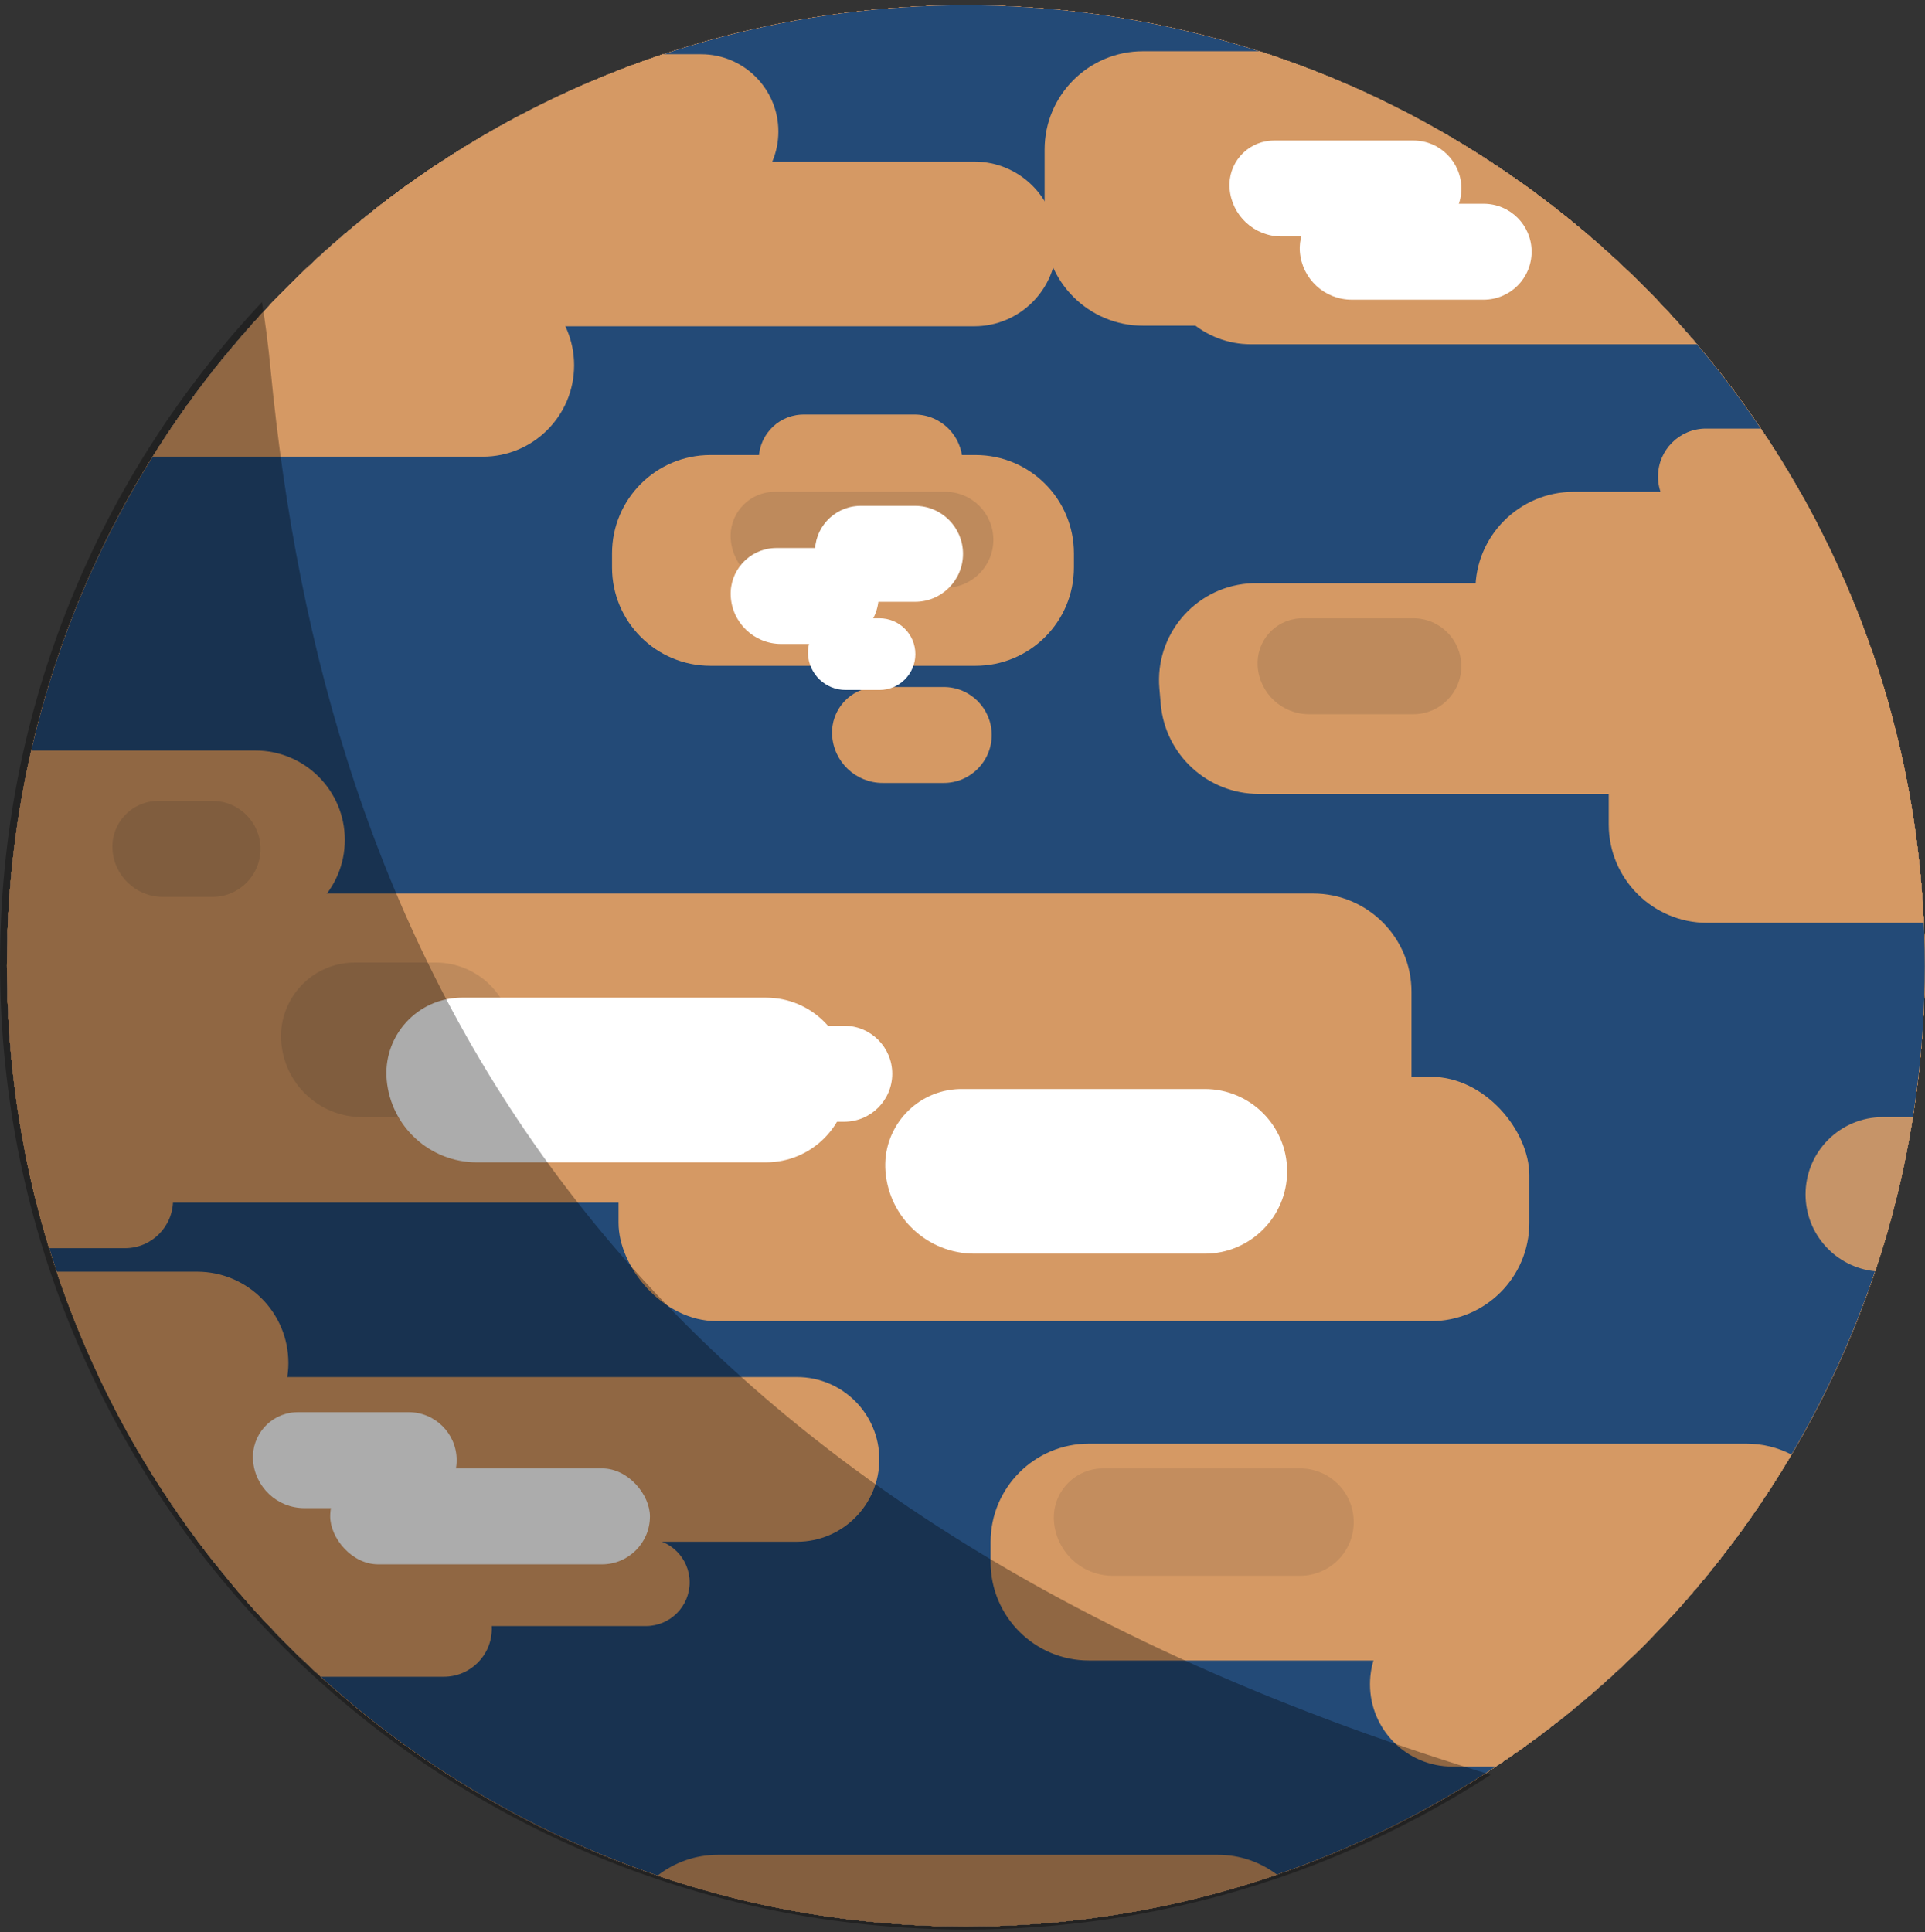 <?xml version="1.0" encoding="UTF-8"?>
<svg width="274px" height="275px" viewBox="0 0 274 275" version="1.1" xmlns="http://www.w3.org/2000/svg" xmlns:xlink="http://www.w3.org/1999/xlink">
    <rect x="0" y="0" width="274" height="275" fill="#333333" stroke="none"/>
    <!-- Generator: Sketch 47.1 (45422) - http://www.bohemiancoding.com/sketch -->
    <title>Group</title>
    <desc>Created with Sketch.</desc>
    <defs></defs>
    <g id="Page-1" stroke="none" stroke-width="1" fill="none" fill-rule="evenodd">
        <g id="Artboard-Copy-7" transform="translate(-113, -113)">
            <g id="Group" transform="translate(113, 113)">
                <ellipse id="Oval-3" fill="#D29055" cx="137.478" cy="137.478" rx="136.494" ry="136.727"></ellipse>
                <ellipse id="Oval-3-Copy-2" fill="#D29055" cx="137.478" cy="137.478" rx="136.494" ry="136.727"></ellipse>
                <ellipse id="Oval-3-Copy-6" fill="#D29055" cx="137.478" cy="137.478" rx="136.494" ry="136.727"></ellipse>
                <ellipse id="Oval-3-Copy-4" fill="#D29055" cx="137.478" cy="137.478" rx="136.494" ry="136.727"></ellipse>
                <ellipse id="Oval-3-Copy-12" fill="#D29055" cx="137.478" cy="137.478" rx="136.494" ry="136.727"></ellipse>
                <ellipse id="Oval-3-Copy-11" fill="#D29055" cx="137.478" cy="137.478" rx="136.494" ry="136.727"></ellipse>
                <ellipse id="Oval-3-Copy-10" fill="#D29055" cx="137.478" cy="137.478" rx="136.494" ry="136.727"></ellipse>
                <ellipse id="Oval-3-Copy-8" fill="#D29055" cx="137.478" cy="137.478" rx="136.494" ry="136.727"></ellipse>
                <ellipse id="Oval-3-Copy-20" fill="#D29055" cx="137.478" cy="137.478" rx="136.494" ry="136.727"></ellipse>
                <ellipse id="Oval-3-Copy-19" fill="#D29055" cx="137.478" cy="137.478" rx="136.494" ry="136.727"></ellipse>
                <ellipse id="Oval-3-Copy-18" fill="#D29055" cx="137.478" cy="137.478" rx="136.494" ry="136.727"></ellipse>
                <ellipse id="Oval-3-Copy-17" fill="#D29055" cx="137.478" cy="137.478" rx="136.494" ry="136.727"></ellipse>
                <ellipse id="Oval-3-Copy-16" fill="#234A77" cx="137.478" cy="137.478" rx="136.494" ry="136.727"></ellipse>
                <path d="M45.67,238.656 C41.011,234.411 36.646,229.848 32.609,225 L63.174,225 L63.174,225 C66.945,225 70.002,228.057 70.002,231.828 L70.002,231.828 C70.002,235.599 66.945,238.656 63.174,238.656 L45.67,238.656 Z" id="Combined-Shape" fill="#D59964"></path>
                <path d="M38.322,231.44 C34.607,227.507 31.122,223.353 27.889,219 L91.94,219 L91.94,219 C95.375,219 98.16,221.785 98.16,225.22 L98.16,225.22 C98.16,228.655 95.375,231.44 91.94,231.44 L38.322,231.44 Z" id="Combined-Shape" fill="#D59964"></path>
                <path d="M28.216,219.439 C22.762,212.155 18.017,204.308 14.084,196 L113.439,196 L113.439,196 C119.911,196 125.158,201.247 125.158,207.719 L125.158,207.719 C125.158,214.192 119.911,219.439 113.439,219.439 L28.216,219.439 Z" id="Combined-Shape" fill="#D59964"></path>
                <path d="M19.921,207 C15.102,198.84 11.105,190.135 8.045,181 L28.045,181 L28.045,181 C35.224,181 41.045,186.82 41.045,194 L41.045,194 C41.045,201.18 35.224,207 28.045,207 L19.921,207 Z" id="Combined-Shape" fill="#D59964"></path>
                <path d="M6.972,177.656 C5.606,173.197 4.461,168.641 3.55,164 L17.8,164 L17.8,164 C21.571,164 24.629,167.057 24.629,170.828 L24.629,170.828 C24.629,174.599 21.571,177.656 17.8,177.656 L6.972,177.656 Z" id="Combined-Shape" fill="#D59964"></path>
                <path d="M1.081,132.266 C1.407,123.553 2.547,115.048 4.427,106.826 L36.361,106.826 L36.361,106.826 C43.387,106.826 49.081,112.521 49.081,119.546 L49.081,119.546 C49.081,126.571 43.387,132.266 36.361,132.266 L1.081,132.266 Z" id="Combined-Shape" fill="#D59964"></path>
                <path d="M101.117,64.765 L138.861,64.765 L138.861,64.765 C146.593,64.765 152.861,71.033 152.861,78.765 L152.861,80.765 L152.861,80.765 C152.861,88.497 146.593,94.765 138.861,94.765 L101.117,94.765 L101.117,94.765 C93.385,94.765 87.117,88.497 87.117,80.765 L87.117,78.765 L87.117,78.765 C87.117,71.033 93.385,64.765 101.117,64.765 L101.117,64.765 Z" id="Combined-Shape" fill="#D59964"></path>
                <path d="M21.718,65 C27.669,55.483 34.757,46.753 42.791,39 L68.718,39 C75.898,39 81.718,44.82 81.718,52 L81.718,52 C81.718,59.179 75.898,65 68.718,65 L21.718,65 Z" id="Combined-Shape" fill="#D59964"></path>
                <path d="M54.291,29.07 C66.233,19.861 79.74,12.588 94.343,7.719 L99.79,7.719 L99.79,7.719 C105.866,7.719 110.79,12.644 110.79,18.719 L110.79,18.719 C110.79,24.794 105.866,29.719 99.79,29.719 L58.215,29.719 L58.215,29.719 C56.845,29.719 55.525,29.491 54.291,29.07 Z" id="Combined-Shape" fill="#D59964"></path>
                <path d="M250.639,61 C253.593,65.378 256.301,69.937 258.743,74.656 L242.828,74.656 L242.828,74.656 C239.057,74.656 236,71.599 236,67.828 L236,67.828 L236,67.828 C236,64.057 239.057,61 242.828,61 L250.639,61 Z" id="Combined-Shape" fill="#D59964"></path>
                <path d="M256.218,70 C261.701,79.66 266.043,90.054 269.06,101 L224,101 C216.268,101 210,94.732 210,87 L210,84 L210,84 C210,76.268 216.268,70 224,70 L224,70 L256.218,70 Z" id="Combined-Shape" fill="#D59964"></path>
                <path d="M272.29,159 C271.101,166.539 269.296,173.873 266.929,180.948 C261.356,180.41 257,175.714 257,170 L257,170 L257,170 C257,163.925 261.925,159 268,159 L272.29,159 Z" id="Combined-Shape" fill="#C69468"></path>
                <path d="M255.011,207.041 C248.617,217.857 240.778,227.714 231.76,236.345 L155,236.345 C147.268,236.345 141,230.077 141,222.345 L141,219.478 C141,211.746 147.268,205.478 155,205.478 L155,205.478 L248.577,205.478 L248.577,205.478 C250.897,205.478 253.084,206.042 255.011,207.041 Z" id="Combined-Shape" fill="#D59964"></path>
                <path d="M239.775,228 C231.894,236.93 222.866,244.82 212.922,251.439 L206.719,251.439 C200.247,251.439 195,246.192 195,239.719 L195,239.719 L195,239.719 C195,233.247 200.247,228 206.719,228 L206.719,228 L239.775,228 Z" id="Combined-Shape" fill="#D59964"></path>
                <path d="M93.57,266.977 C107.349,271.663 122.117,274.205 137.478,274.205 C152.988,274.205 167.894,271.613 181.788,266.839 C179.439,265.057 176.51,264 173.334,264 L102.201,264 L102.201,264 C98.945,264 95.948,265.112 93.57,266.977 Z" id="Combined-Shape" fill="#C38D5E"></path>
                <path d="M179.313,7.293 C202.663,14.816 223.269,28.468 239.244,46.358 L162.688,46.358 C154.956,46.358 148.688,40.09 148.688,32.358 L148.688,21.293 C148.688,13.561 154.956,7.293 162.688,7.293 L162.688,7.293 L179.313,7.293 Z" id="Combined-Shape" fill="#D59964"></path>
                <path d="M266.361,92.347 C270.651,104.641 273.237,117.735 273.837,131.347 L242.984,131.347 C235.252,131.347 228.984,125.079 228.984,117.347 L228.984,106.347 L228.984,106.347 C228.984,98.615 235.252,92.347 242.984,92.347 L242.984,92.347 L266.361,92.347 Z" id="Combined-Shape" fill="#D59964"></path>
                <path d="M5.16,171.174 C2.433,160.395 0.984,149.106 0.984,137.478 C0.984,134.012 1.113,130.575 1.366,127.174 L186.908,127.174 L186.908,127.174 C194.64,127.174 200.908,133.442 200.908,141.174 L200.908,157.174 L200.908,157.174 C200.908,164.906 194.64,171.174 186.908,171.174 L5.16,171.174 Z" id="Combined-Shape" fill="#D59964"></path>
                <path d="M35.64,46.439 C43.619,37.489 52.757,29.597 62.817,23 L138.674,23 L138.674,23 C145.146,23 150.393,28.247 150.393,34.719 L150.393,34.719 C150.393,41.192 145.146,46.439 138.674,46.439 L35.64,46.439 Z" id="Combined-Shape" fill="#D59964"></path>
                <rect id="Rectangle-2-Copy-2" fill="#D59964" x="88.043" y="153.261" width="129.634" height="34.783" rx="14"></rect>
                <path d="M216.525,26 C225.788,32.602 234.192,40.334 241.539,48.995 C241.421,48.998 241.303,49 241.184,49 L178.044,49 C171.43,49 165.855,44.065 165.052,37.5 L165.052,37.5 C164.365,31.878 168.365,26.763 173.987,26.076 C174.4,26.025 174.816,26 175.232,26 L175.232,26 L216.525,26 Z" id="Combined-Shape" fill="#D59964"></path>
                <rect id="Rectangle-2-Copy-29" fill="#FFFFFF" x="47" y="209" width="45.509" height="13.656" rx="6.828"></rect>
                <path d="M124.912,97.783 L134.33,97.783 L134.33,97.783 C138.101,97.783 141.158,100.84 141.158,104.611 L141.158,104.611 L141.158,104.611 C141.158,108.382 138.101,111.439 134.33,111.439 L125.641,111.439 L125.641,111.439 C121.807,111.439 118.643,108.439 118.439,104.611 L118.439,104.611 L118.439,104.611 C118.248,101.036 120.991,97.983 124.566,97.792 C124.682,97.786 124.797,97.783 124.912,97.783 Z" id="Rectangle-2-Copy-12" fill="#D59964"></path>
                <path d="M136.872,155 L171.488,155 L171.488,155 C177.96,155 183.207,160.247 183.207,166.719 L183.207,166.719 L183.207,166.719 C183.207,173.192 177.96,178.439 171.488,178.439 L138.706,178.439 L138.706,178.439 C132.071,178.439 126.552,173.335 126.034,166.719 L126.034,166.719 L126.034,166.719 C125.565,160.734 130.038,155.502 136.023,155.033 C136.305,155.011 136.588,155 136.872,155 Z" id="Rectangle-2-Copy-18" fill="#FFFFFF"></path>
                <path d="M50.496,137 L62,137 L62,137 C68.075,137 73,141.925 73,148 L73,148 L73,148 C73,154.075 68.075,159 62,159 L51.554,159 L51.554,159 C45.388,159 40.309,154.159 40.012,148 L40.012,148 L40.012,148 C39.734,142.21 44.201,137.291 49.991,137.012 C50.159,137.004 50.328,137 50.496,137 Z" id="Rectangle-2-Copy-43" fill="#BE8A5C"></path>
                <path d="M104.394,146 L120.17,146 L120.17,146 C123.941,146 126.998,149.057 126.998,152.828 L126.998,152.828 L126.998,152.828 C126.998,156.599 123.941,159.656 120.17,159.656 L105.324,159.656 L105.324,159.656 C101.471,159.656 98.277,156.672 98.015,152.828 L98.015,152.828 L98.015,152.828 C97.775,149.305 100.436,146.255 103.959,146.015 C104.104,146.005 104.249,146 104.394,146 Z" id="Rectangle-2-Copy-30" fill="#FFFFFF"></path>
                <path d="M42.394,201 L58.17,201 L58.17,201 C61.941,201 64.998,204.057 64.998,207.828 L64.998,207.828 L64.998,207.828 C64.998,211.599 61.941,214.656 58.17,214.656 L43.324,214.656 L43.324,214.656 C39.471,214.656 36.277,211.672 36.015,207.828 L36.015,207.828 L36.015,207.828 C35.775,204.305 38.436,201.255 41.959,201.015 C42.104,201.005 42.249,201 42.394,201 Z" id="Rectangle-2-Copy-35" fill="#FFFFFF"></path>
                <path d="M65.756,142 L109.036,142 L109.036,142 C115.508,142 120.755,147.247 120.755,153.719 L120.755,153.719 L120.755,153.719 C120.755,160.192 115.508,165.439 109.036,165.439 L67.865,165.439 L67.865,165.439 C61.203,165.439 55.641,160.355 55.044,153.719 L55.044,153.719 L55.044,153.719 C54.512,147.803 58.876,142.576 64.792,142.043 C65.113,142.014 65.435,142 65.756,142 Z" id="Rectangle-2-Copy-32" fill="#FFFFFF"></path>
                <path d="M181.339,20 L201.178,20 L201.178,20 C204.95,20 208.007,23.057 208.007,26.828 L208.007,26.828 L208.007,26.828 C208.007,30.599 204.95,33.656 201.178,33.656 L182.397,33.656 L182.397,33.656 C178.532,33.656 175.318,30.682 175.019,26.828 L175.019,26.828 L175.019,26.828 C174.749,23.338 177.359,20.29 180.849,20.019 C181.012,20.006 181.175,20 181.339,20 Z" id="Rectangle-2-Copy-39" fill="#FFFFFF"></path>
                <path d="M191.339,29 L211.178,29 L211.178,29 C214.95,29 218.007,32.057 218.007,35.828 L218.007,35.828 L218.007,35.828 C218.007,39.599 214.95,42.656 211.178,42.656 L192.397,42.656 L192.397,42.656 C188.532,42.656 185.318,39.682 185.019,35.828 L185.019,35.828 L185.019,35.828 C184.749,32.338 187.359,29.29 190.849,29.019 C191.012,29.006 191.175,29 191.339,29 Z" id="Rectangle-2-Copy-40" fill="#FFFFFF"></path>
                <path d="M119.869,88 L125.188,88 L125.188,88 C128.006,88 130.29,90.284 130.29,93.102 L130.29,93.102 L130.29,93.102 C130.29,95.92 128.006,98.205 125.188,98.205 L120.359,98.205 L120.359,98.205 C117.499,98.205 115.143,95.959 115.006,93.102 L115.006,93.102 L115.006,93.102 C114.877,90.417 116.949,88.135 119.635,88.006 C119.713,88.002 119.791,88 119.869,88 Z" id="Rectangle-2-Copy-38" fill="#FFFFFF"></path>
                <path d="M114.394,59 L130.17,59 L130.17,59 C133.941,59 136.998,62.057 136.998,65.828 L136.998,65.828 L136.998,65.828 C136.998,69.599 133.941,72.656 130.17,72.656 L115.324,72.656 L115.324,72.656 C111.471,72.656 108.277,69.672 108.015,65.828 L108.015,65.828 L108.015,65.828 C107.775,62.305 110.436,59.255 113.959,59.015 C114.104,59.005 114.249,59 114.394,59 Z" id="Rectangle-2-Copy-33" fill="#D59964"></path>
                <path d="M110.269,70 L134.565,70 L134.565,70 C138.336,70 141.393,73.057 141.393,76.828 L141.393,76.828 L141.393,76.828 C141.393,80.599 138.336,83.656 134.565,83.656 L111.468,83.656 L111.468,83.656 C107.589,83.656 104.353,80.692 104.014,76.828 L104.014,76.828 L104.014,76.828 C103.711,73.374 106.265,70.328 109.719,70.024 C109.902,70.008 110.085,70 110.269,70 Z" id="Rectangle-2-Copy-44" fill="#BE8A5C"></path>
                <path d="M157.015,209 L185.044,209 L185.044,209 C189.263,209 192.684,212.421 192.684,216.64 L192.684,216.64 L192.684,216.64 C192.684,220.86 189.263,224.281 185.044,224.281 L158.384,224.281 L158.384,224.281 C154.041,224.281 150.416,220.966 150.028,216.64 L150.028,216.64 L150.028,216.64 C149.683,212.782 152.53,209.374 156.389,209.028 C156.597,209.009 156.806,209 157.015,209 Z" id="Rectangle-2-Copy-36" fill="#C38D5E"></path>
                <path d="M178.788,83 L231.688,83 L231.688,83 C239.42,83 245.688,89.268 245.688,97 L245.688,99 L245.688,99 C245.688,106.732 239.42,113 231.688,113 L179.165,113 L179.165,113 C171.899,113 165.841,107.442 165.217,100.204 L165.027,98 L165.027,98 C164.371,90.4 170,83.707 177.6,83.051 C177.995,83.017 178.392,83 178.788,83 Z" id="Rectangle-2-Copy-31" fill="#D59964"></path>
                <path d="M110.507,78 L118.244,78 L118.244,78 C122.015,78 125.072,81.057 125.072,84.828 L125.072,84.828 L125.072,84.828 C125.072,88.599 122.015,91.656 118.244,91.656 L111.183,91.656 L111.183,91.656 C107.353,91.656 104.197,88.653 104.008,84.828 L104.008,84.828 L104.008,84.828 C103.83,81.239 106.596,78.186 110.185,78.008 C110.292,78.003 110.399,78 110.507,78 Z" id="Rectangle-2-Copy-37" fill="#FFFFFF"></path>
                <path d="M122.507,72 L130.244,72 L130.244,72 C134.015,72 137.072,75.057 137.072,78.828 L137.072,78.828 L137.072,78.828 C137.072,82.599 134.015,85.656 130.244,85.656 L123.183,85.656 L123.183,85.656 C119.353,85.656 116.197,82.653 116.008,78.828 L116.008,78.828 L116.008,78.828 C115.83,75.239 118.596,72.186 122.185,72.008 C122.292,72.003 122.399,72 122.507,72 Z" id="Rectangle-2-Copy-45" fill="#FFFFFF"></path>
                <path d="M185.394,88 L201.17,88 L201.17,88 C204.941,88 207.998,91.057 207.998,94.828 L207.998,94.828 L207.998,94.828 C207.998,98.599 204.941,101.656 201.17,101.656 L186.324,101.656 L186.324,101.656 C182.471,101.656 179.277,98.672 179.015,94.828 L179.015,94.828 L179.015,94.828 C178.775,91.305 181.436,88.255 184.959,88.015 C185.104,88.005 185.249,88 185.394,88 Z" id="Rectangle-2-Copy-41" fill="#BE8A5C"></path>
                <path d="M22.507,114 L30.247,114 L30.247,114 C34.018,114 37.075,117.057 37.075,120.828 L37.075,120.828 L37.075,120.828 C37.075,124.599 34.018,127.656 30.247,127.656 L23.183,127.656 L23.183,127.656 C19.353,127.656 16.197,124.653 16.008,120.828 L16.008,120.828 L16.008,120.828 C15.83,117.239 18.596,114.186 22.185,114.008 C22.292,114.003 22.399,114 22.507,114 Z" id="Rectangle-2-Copy-42" fill="#BE8A5C"></path>
                <path d="M37.283,43 C14.163,67.602 0,100.718 0,137.143 C0,213.082 61.561,274.643 137.5,274.643 C165.036,274.643 190.682,266.549 212.187,252.61 C82.481,213.127 46.187,132.357 38.515,52.6 C38.178,49.092 37.767,45.892 37.283,43 Z" id="Combined-Shape" fill="#000000" opacity="0.326"></path>
            </g>
        </g>
    </g>
</svg>
